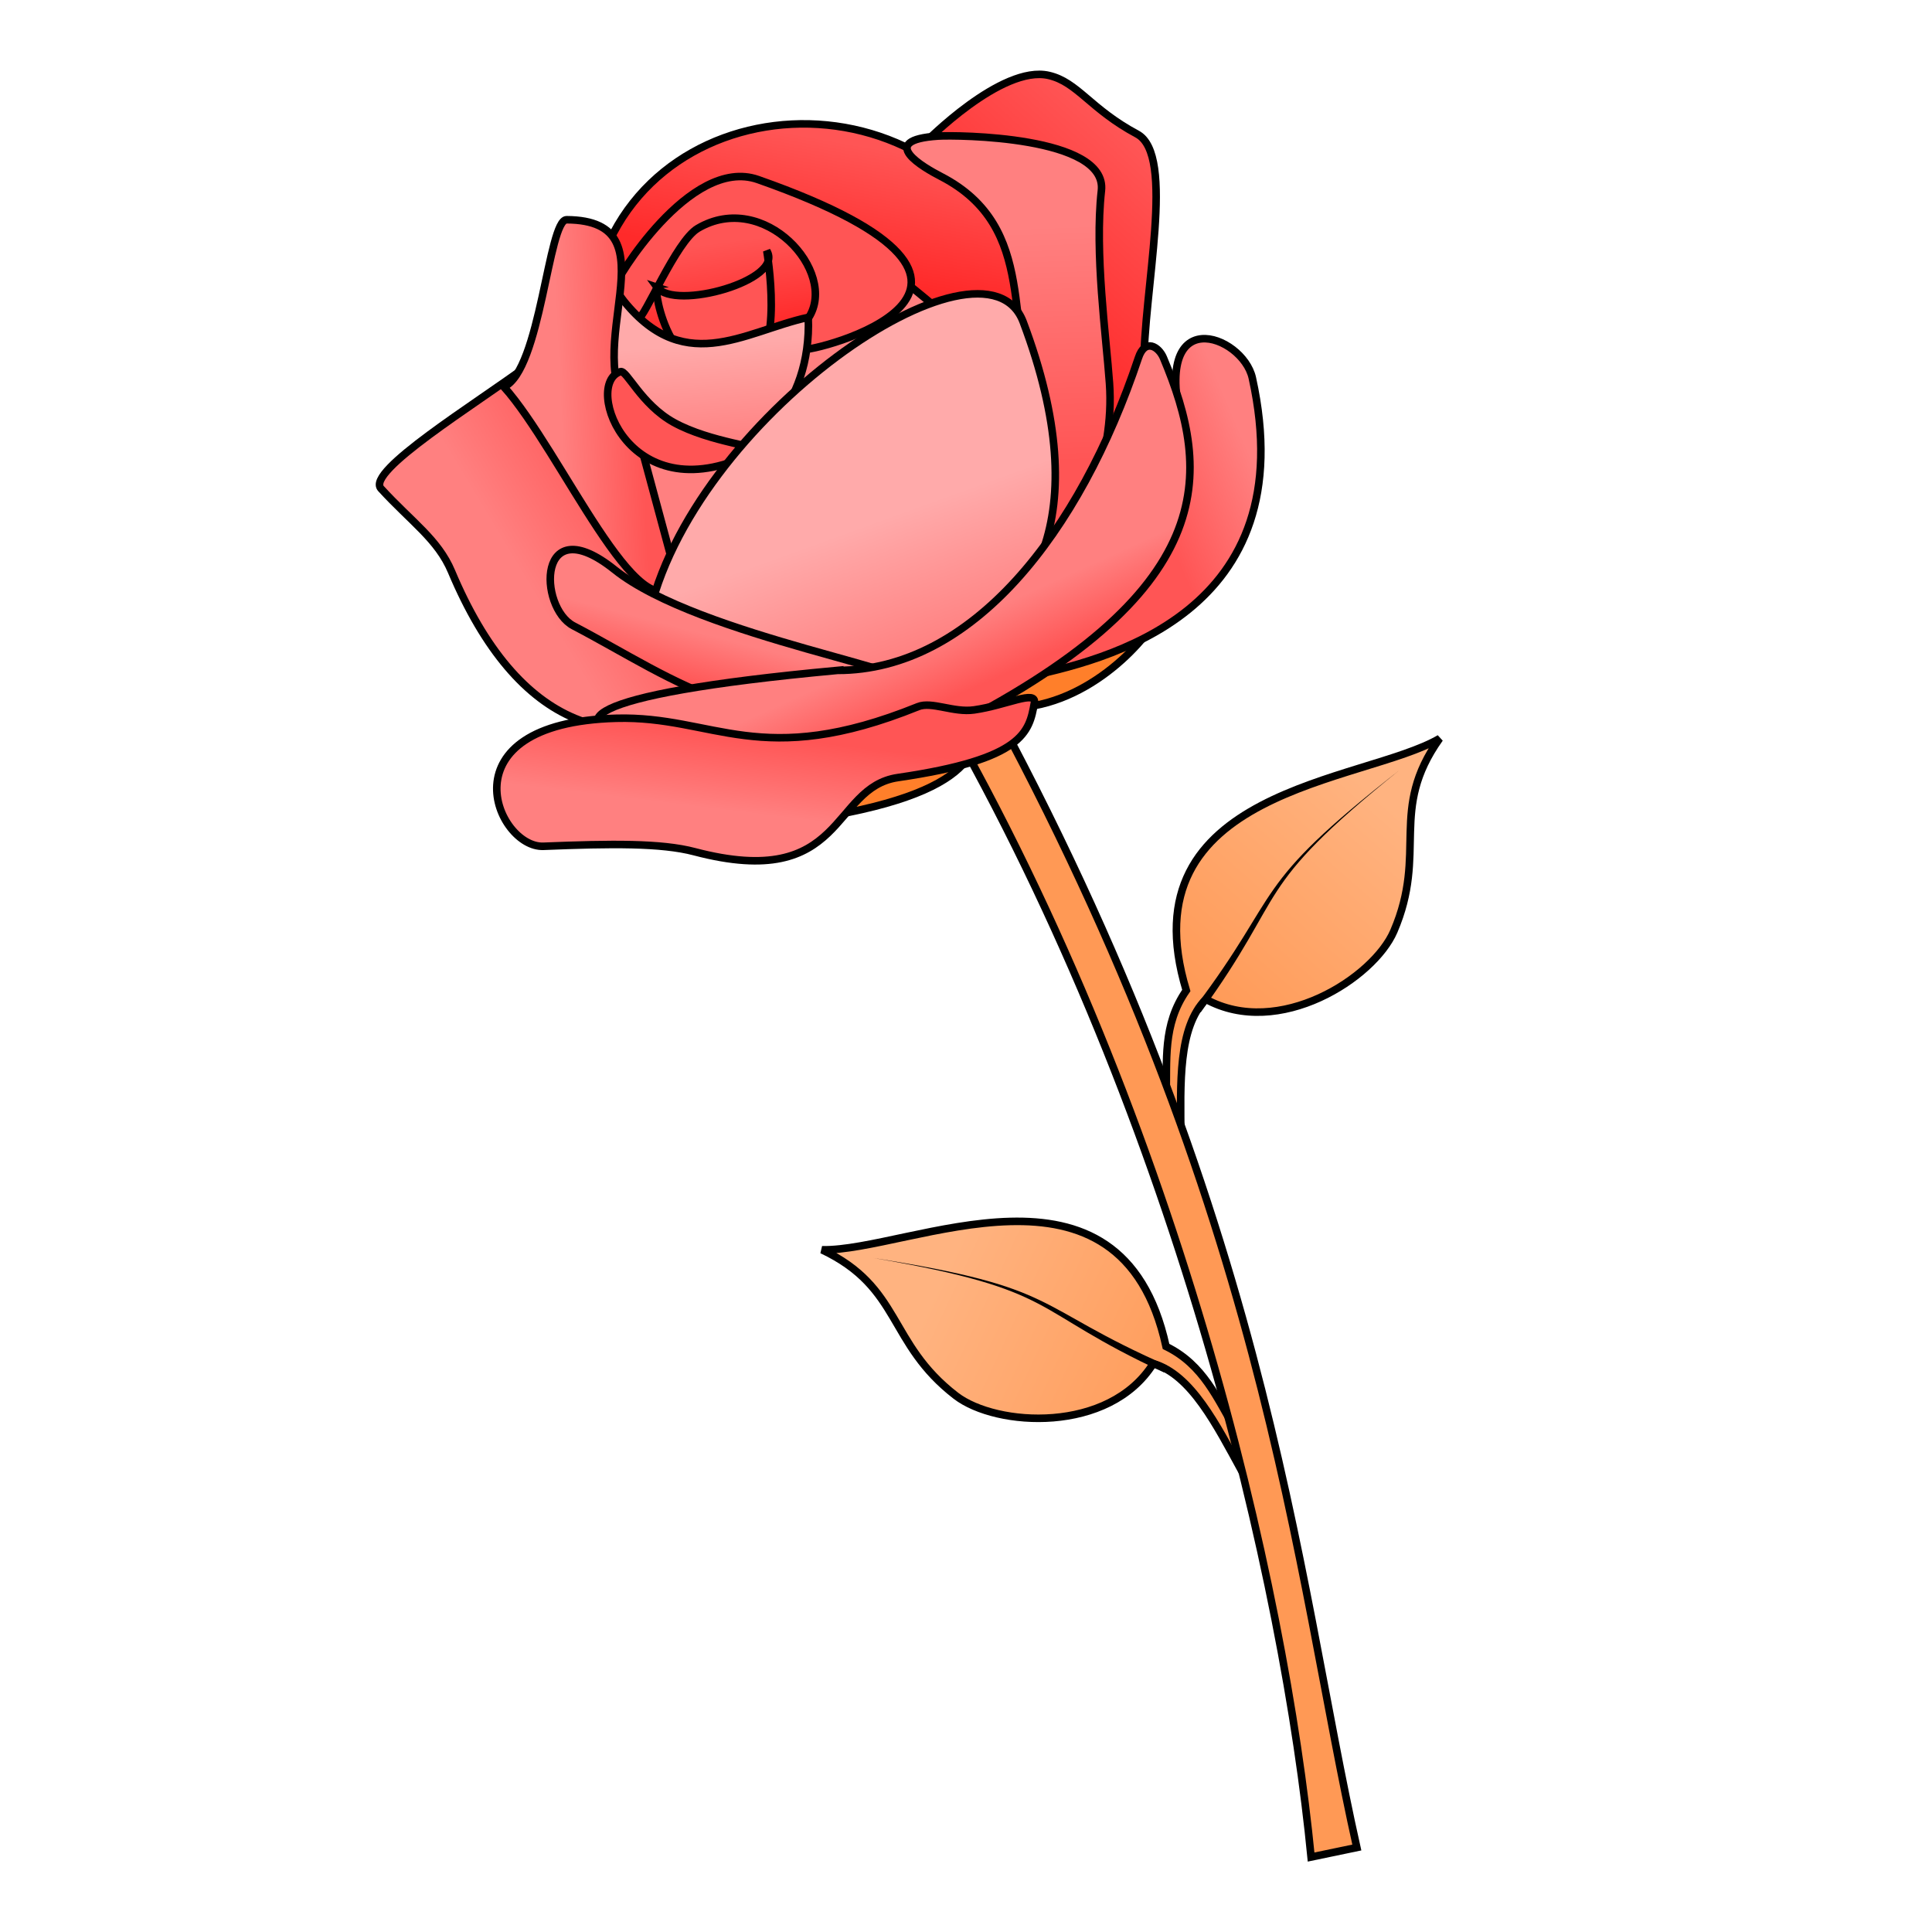 <?xml version="1.0" encoding="UTF-8" standalone="no"?>
<!-- Created with Inkscape (http://www.inkscape.org/) -->

<svg
   xmlns:dc="http://purl.org/dc/elements/1.1/"
   xmlns:cc="http://creativecommons.org/ns#"
   xmlns:rdf="http://www.w3.org/1999/02/22-rdf-syntax-ns#"
   xmlns:svg="http://www.w3.org/2000/svg"
   xmlns="http://www.w3.org/2000/svg"
   xmlns:xlink="http://www.w3.org/1999/xlink"
   xmlns:sodipodi="http://sodipodi.sourceforge.net/DTD/sodipodi-0.dtd"
   xmlns:inkscape="http://www.inkscape.org/namespaces/inkscape"
   viewBox="0 0 256 256"
   id="svg2"
   version="1.1"
   inkscape:version="0.91 r13725"
   sodipodi:docname="giftRose.svg">
  <style
     id="style3">
    svg { cursor: pointer;}
  </style>
  <defs
     id="defs4">
    <linearGradient
       inkscape:collect="always"
       id="innoGrad13">
      <stop
         style="stop-color:#ff9955;stop-opacity:1"
         offset="0"
         id="stop4260" />
      <stop
         style="stop-color:#ffb380;stop-opacity:1"
         offset="1"
         id="stop4262" />
    </linearGradient>
    <linearGradient
       inkscape:collect="always"
       id="innoGrad6">
      <stop
         style="stop-color:#ff5555;stop-opacity:1"
         offset="0"
         id="stop4252" />
      <stop
         style="stop-color:#ff8080;stop-opacity:1"
         offset="1"
         id="stop4254" />
    </linearGradient>
    <linearGradient
       inkscape:collect="always"
       id="innoGrad11">
      <stop
         style="stop-color:#ffaaaa;stop-opacity:1;"
         offset="0"
         id="stop4244" />
      <stop
         style="stop-color:#ff8080;stop-opacity:1"
         offset="1"
         id="stop4246" />
    </linearGradient>
    <linearGradient
       inkscape:collect="always"
       id="innoGrad12">
      <stop
         style="stop-color:#ff5555;stop-opacity:1"
         offset="0"
         id="stop4236" />
      <stop
         style="stop-color:#ff2a2a;stop-opacity:1"
         offset="1"
         id="stop4238" />
    </linearGradient>
    <linearGradient
       inkscape:collect="always"
       id="innoGrad7">
      <stop
         style="stop-color:#ff5555;stop-opacity:1;"
         offset="0"
         id="stop4228" />
      <stop
         style="stop-color:#ff2a2a;stop-opacity:1"
         offset="1"
         id="stop4230" />
    </linearGradient>
    <linearGradient
       inkscape:collect="always"
       id="innoGrad8">
      <stop
         style="stop-color:#ff5555;stop-opacity:1"
         offset="0"
         id="stop4220" />
      <stop
         style="stop-color:#ff2a2a;stop-opacity:1"
         offset="1"
         id="stop4222" />
    </linearGradient>
    <linearGradient
       inkscape:collect="always"
       id="innoGrad3">
      <stop
         style="stop-color:#ff8080;stop-opacity:1"
         offset="0"
         id="stop4212" />
      <stop
         style="stop-color:#ff5555;stop-opacity:1"
         offset="1"
         id="stop4214" />
    </linearGradient>
    <linearGradient
       inkscape:collect="always"
       id="innoGrad2">
      <stop
         style="stop-color:#ff5555;stop-opacity:1;"
         offset="0"
         id="stop4204" />
      <stop
         style="stop-color:#ff8080;stop-opacity:1"
         offset="1"
         id="stop4206" />
    </linearGradient>
    <linearGradient
       inkscape:collect="always"
       id="innoGrad4">
      <stop
         style="stop-color:#ff5555;stop-opacity:1"
         offset="0"
         id="stop4196" />
      <stop
         style="stop-color:#ff8080;stop-opacity:1"
         offset="1"
         id="stop4198" />
    </linearGradient>
    <linearGradient
       inkscape:collect="always"
       id="innoGrad10">
      <stop
         style="stop-color:#ff5555;stop-opacity:1"
         offset="0"
         id="stop4188" />
      <stop
         style="stop-color:#ff8080;stop-opacity:1"
         offset="1"
         id="stop4190" />
    </linearGradient>
    <linearGradient
       inkscape:collect="always"
       id="innoGrad9">
      <stop
         style="stop-color:#ff5555;stop-opacity:1;"
         offset="0"
         id="stop4180" />
      <stop
         style="stop-color:#ff8080;stop-opacity:1"
         offset="1"
         id="stop4182" />
    </linearGradient>
    <linearGradient
       inkscape:collect="always"
       id="innoGrad1">
      <stop
         style="stop-color:#ff5555;stop-opacity:1;"
         offset="0"
         id="stop4172" />
      <stop
         style="stop-color:#ff8080;stop-opacity:1"
         offset="1"
         id="stop4174" />
    </linearGradient>
    <linearGradient
       inkscape:collect="always"
       id="innoGrad5">
      <stop
         style="stop-color:#ff8080;stop-opacity:1;"
         offset="0"
         id="stop4164" />
      <stop
         style="stop-color:#ffaaaa;stop-opacity:1"
         offset="1"
         id="stop4166" />
    </linearGradient>
    <inkscape:path-effect
       effect="powerstroke"
       id="path-effect4212"
       is_visible="true"
       offset_points="0,0.5"
       sort_points="true"
       interpolator_type="CubicBezierJohan"
       interpolator_beta="0.2"
       start_linecap_type="zerowidth"
       linejoin_type="round"
       miter_limit="4"
       end_linecap_type="zerowidth"
       cusp_linecap_type="round" />
    <inkscape:path-effect
       effect="powerstroke"
       id="path-effect4257"
       is_visible="true"
       offset_points="0.28,0.92"
       sort_points="true"
       interpolator_type="Linear"
       interpolator_beta="0.2"
       start_linecap_type="zerowidth"
       linejoin_type="round"
       miter_limit="4"
       end_linecap_type="zerowidth"
       cusp_linecap_type="round" />
    <inkscape:path-effect
       effect="powerstroke"
       id="path-effect4249"
       is_visible="true"
       offset_points="0.603,1.437"
       sort_points="true"
       interpolator_type="Linear"
       interpolator_beta="0.2"
       start_linecap_type="zerowidth"
       linejoin_type="round"
       miter_limit="4"
       end_linecap_type="zerowidth"
       cusp_linecap_type="round" />
    <inkscape:path-effect
       effect="powerstroke"
       id="path-effect4212-3"
       is_visible="true"
       offset_points="0,0.5"
       sort_points="true"
       interpolator_type="Linear"
       interpolator_beta="0.2"
       start_linecap_type="zerowidth"
       linejoin_type="round"
       miter_limit="4"
       end_linecap_type="zerowidth"
       cusp_linecap_type="round" />
    <linearGradient
       inkscape:collect="always"
       xlink:href="#innoGrad5"
       id="linearGradient4168"
       x1="122.228"
       y1="86.547"
       x2="115.915"
       y2="69.122"
       gradientUnits="userSpaceOnUse" />
    <linearGradient
       inkscape:collect="always"
       xlink:href="#innoGrad1"
       id="linearGradient4176"
       x1="84.6"
       y1="64.576"
       x2="68.185"
       y2="74.425"
       gradientUnits="userSpaceOnUse" />
    <linearGradient
       inkscape:collect="always"
       xlink:href="#innoGrad9"
       id="linearGradient4184"
       x1="85.358"
       y1="63.313"
       x2="74.751"
       y2="63.818"
       gradientUnits="userSpaceOnUse" />
    <linearGradient
       inkscape:collect="always"
       xlink:href="#innoGrad10"
       id="linearGradient4192"
       x1="94.702"
       y1="91.598"
       x2="96.47"
       y2="84.779"
       gradientUnits="userSpaceOnUse" />
    <linearGradient
       inkscape:collect="always"
       xlink:href="#innoGrad4"
       id="linearGradient4200"
       x1="137.633"
       y1="87.305"
       x2="134.098"
       y2="79.476"
       gradientUnits="userSpaceOnUse" />
    <linearGradient
       inkscape:collect="always"
       xlink:href="#innoGrad2"
       id="linearGradient4208"
       x1="106.824"
       y1="98.164"
       x2="105.561"
       y2="108.518"
       gradientUnits="userSpaceOnUse" />
    <linearGradient
       inkscape:collect="always"
       xlink:href="#innoGrad3"
       id="linearGradient4216"
       x1="165.412"
       y1="59.778"
       x2="152.28"
       y2="65.334"
       gradientUnits="userSpaceOnUse" />
    <linearGradient
       inkscape:collect="always"
       xlink:href="#innoGrad8"
       id="linearGradient4224"
       x1="110.359"
       y1="18.614"
       x2="107.329"
       y2="35.534"
       gradientUnits="userSpaceOnUse" />
    <linearGradient
       inkscape:collect="always"
       xlink:href="#innoGrad7"
       id="linearGradient4232"
       x1="146.977"
       y1="16.089"
       x2="127.279"
       y2="37.555"
       gradientUnits="userSpaceOnUse" />
    <linearGradient
       inkscape:collect="always"
       xlink:href="#innoGrad12"
       id="linearGradient4240"
       x1="96.47"
       y1="31.999"
       x2="97.985"
       y2="43.615"
       gradientUnits="userSpaceOnUse" />
    <linearGradient
       inkscape:collect="always"
       xlink:href="#innoGrad11"
       id="linearGradient4248"
       x1="95.712"
       y1="45.383"
       x2="96.722"
       y2="59.02"
       gradientUnits="userSpaceOnUse" />
    <linearGradient
       inkscape:collect="always"
       xlink:href="#innoGrad6"
       id="linearGradient4256"
       x1="138.138"
       y1="61.293"
       x2="137.128"
       y2="29.978"
       gradientUnits="userSpaceOnUse" />
    <linearGradient
       inkscape:collect="always"
       xlink:href="#innoGrad13"
       id="linearGradient4264"
       x1="158.036"
       y1="133.857"
       x2="182.857"
       y2="105.643"
       gradientUnits="userSpaceOnUse" />
    <linearGradient
       inkscape:collect="always"
       xlink:href="#innoGrad13"
       id="linearGradient4272"
       x1="159.821"
       y1="185.821"
       x2="124.643"
       y2="169.393"
       gradientUnits="userSpaceOnUse" />
  </defs>
  <sodipodi:namedview
     id="base"
     pagecolor="#ffffff"
     bordercolor="#666666"
     borderopacity="1.0"
     inkscape:pageopacity="0.0"
     inkscape:pageshadow="2"
     inkscape:zoom="5.6"
     inkscape:cx="163.77982"
     inkscape:cy="138.79854"
     inkscape:document-units="px"
     inkscape:current-layer="layer2"
     showgrid="false"
     units="px"
     inkscape:window-width="2560"
     inkscape:window-height="1388"
     inkscape:window-x="-8"
     inkscape:window-y="-8"
     inkscape:window-maximized="1" />
  <g
     inkscape:groupmode="layer"
     id="layer2"
     inkscape:label="Layer 2"
     style="opacity:1">
    <path
       style="fill:url(#linearGradient4272);fill-rule:evenodd;stroke:#000000;stroke-width:1px;stroke-linecap:butt;stroke-linejoin:miter;stroke-opacity:1;fill-opacity:1.0"
       d="m 163.719,189.423 c -2.452,-4.061 -4.2,-8.564 -9.213,-11.014 -5.972,-27.318 -33.941,-12.576 -45.587,-12.803 10.566,5.01 8.679,12.361 17.744,19.341 5.355,4.123 20.29,5.052 26.147,-4.263 5.043,1.468 8.368,8.085 11.803,14.374 z"
       id="path4208-1"
       inkscape:connector-curvature="0"
       sodipodi:nodetypes="cccsccc" />
    <path
       style="fill:#000000;fill-rule:evenodd;stroke:none;stroke-width:1px;stroke-linecap:butt;stroke-linejoin:miter;stroke-opacity:1"
       d="m 154.46,181.412 0.206,-0.456 c -9.18,-4.051 -12.423,-6.53 -16.869,-8.659 -4.344,-2.08 -9.527,-3.63 -22.084,-5.607 12.546,2.144 17.649,3.854 21.86,6.054 4.154,2.17 7.645,4.954 16.681,9.124 l 0.206,-0.456 z"
       id="path4210-5"
       inkscape:path-effect="#path-effect4212-3"
       inkscape:original-d="m 154.45982,181.41175 c -18.17191,-8.20186 -13.64507,-10.60153 -38.74689,-14.72203"
       inkscape:connector-curvature="0"
       sodipodi:nodetypes="cc" />
    <path
       style="fill:url(#linearGradient4264);fill-rule:evenodd;stroke:#000000;stroke-width:1px;stroke-linecap:butt;stroke-linejoin:miter;stroke-opacity:1;fill-opacity:1"
       d="m 154.512,145.352 c 0.163,-4.741 -0.505,-9.525 2.679,-14.107 -8.096,-26.765 23.511,-27.52 33.571,-33.393 -6.786,9.524 -1.557,15.023 -6.071,25.536 -2.667,6.21 -15.257,14.298 -24.911,9.018 -3.688,3.739 -3.368,11.138 -3.304,18.304 z"
       id="path4208"
       inkscape:connector-curvature="0"
       sodipodi:nodetypes="cccsccc" />
    <path
       style="fill:#000000;fill-rule:evenodd;stroke:none;stroke-width:1px;stroke-linecap:butt;stroke-linejoin:miter;stroke-opacity:1"
       d="m 159.096,134.142 c 5.859,-8.044 7.551,-12.176 10.121,-16.095 2.606,-3.974 6.229,-7.953 16.14,-15.938 -10.002,7.845 -13.773,11.724 -16.553,15.657 -2.845,4.025 -4.468,7.77 -10.511,15.781 z"
       id="path4210"
       inkscape:path-effect="#path-effect4212"
       inkscape:original-d="m 158.69395,133.84446 c 11.87232,-16.01677 6.74996,-15.90655 26.66255,-31.73591"
       inkscape:connector-curvature="0"
       sodipodi:nodetypes="cc" />
    <path
       style="fill:url(#linearGradient4232);fill-rule:evenodd;stroke:#000000;stroke-width:1px;stroke-linecap:butt;stroke-linejoin:miter;stroke-opacity:1;fill-opacity:1"
       d="m 151.565,48.924 c -0.096,-10.369 4.268,-28.397 -0.893,-31.161 -6.232,-3.337 -7.867,-6.876 -11.696,-7.768 -6.274,-1.461 -16.429,8.929 -16.429,8.929 24.679,10.406 25.641,72.245 29.018,30 z"
       id="path4186"
       inkscape:connector-curvature="0"
       sodipodi:nodetypes="csscc" />
    <path
       style="fill:url(#linearGradient4224);fill-rule:evenodd;stroke:#000000;stroke-width:1px;stroke-linecap:butt;stroke-linejoin:miter;stroke-opacity:1;fill-opacity:1"
       d="M 79.78,34.281 C 77.541,69.97 95.392,75.42 137.905,43.745 130.689,9.282 88.982,8.885 79.78,34.281 Z"
       id="path4194"
       inkscape:connector-curvature="0"
       sodipodi:nodetypes="ccc" />
    <path
       style="fill:#ff8080;fill-rule:evenodd;stroke:#000000;stroke-width:1px;stroke-linecap:butt;stroke-linejoin:miter;stroke-opacity:1"
       d="m 88.262,77.495 c 0,-0.357 -5.982,-22.054 -5.982,-22.054 7.588,3.315 14.873,1.487 17.842,-2.489 10.178,-13.627 2.781,-23.323 6.443,-22.958 5.236,0.522 11.972,6.091 19.464,12.411 z"
       id="path4192"
       inkscape:connector-curvature="0"
       sodipodi:nodetypes="ccsscc" />
    <path
       style="fill:#ff5555;fill-rule:evenodd;stroke:#000000;stroke-width:1px;stroke-linecap:butt;stroke-linejoin:miter;stroke-opacity:1"
       d="m 81.683,37.63 c -0.364,-0.073 9.69,-17.023 18.75,-13.839 41.461,14.571 6.75,22.991 5.982,22.5 -10.934,1.186 -21.926,2.461 -24.732,-8.661 z"
       id="path4198"
       inkscape:connector-curvature="0"
       sodipodi:nodetypes="cscc" />
    <path
       style="fill:url(#linearGradient4256);fill-opacity:1;fill-rule:evenodd;stroke:#000000;stroke-width:1px;stroke-linecap:butt;stroke-linejoin:miter;stroke-opacity:1"
       d="m 137.458,53.477 c -4.613,-9.762 0.371,-23.293 -12.768,-30.089 -2.251,-1.165 -8.708,-4.826 -0.357,-5.357 2.342,-0.149 22.417,-0.024 21.607,7.232 -0.918,8.23 0.626,19.27 1.074,25.543 0.727,10.186 -4.031,18.214 -5.538,25.082 -6.241,-4.116 -3.607,-14.305 -4.018,-22.411 z"
       id="path4184"
       inkscape:connector-curvature="0"
       sodipodi:nodetypes="csssscc" />
    <path
       style="fill:#ff7f2a;fill-rule:evenodd;stroke:#000000;stroke-width:1px;stroke-linecap:butt;stroke-linejoin:miter;stroke-opacity:1"
       d="m 109.869,92.852 c 2.476,-0.972 1.665,4.844 0.536,15.179 21.278,-3.845 19.357,-10.516 18.929,-14.821 10.736,2.869 20.007,-5.384 23.393,-10.357 l -11.429,-2.679 z"
       id="path4206"
       inkscape:connector-curvature="0"
       sodipodi:nodetypes="cccccc" />
    <path
       style="fill:url(#linearGradient4216);fill-rule:evenodd;stroke:#000000;stroke-width:1px;stroke-linecap:butt;stroke-linejoin:miter;stroke-opacity:1;fill-opacity:1"
       d="m 156.744,56.781 c -4.42,-17.047 7.934,-12.418 9.196,-6.696 6.892,31.224 -19.414,37.44 -30.536,39.732 6.637,-12.351 24.72,-19.999 21.339,-33.036 z"
       id="path4180"
       inkscape:connector-curvature="0"
       sodipodi:nodetypes="sscs" />
    <path
       style="fill:url(#linearGradient4176);fill-rule:evenodd;stroke:#000000;stroke-width:1px;stroke-linecap:butt;stroke-linejoin:miter;stroke-opacity:1;fill-opacity:1"
       d="m 97.711,92.146 c -15.61,9.24 -29.149,4.338 -37.881,-16.415 -1.795,-4.266 -5.32,-6.587 -9.344,-10.985 -2.083,-2.277 12.567,-11.218 19.572,-16.415 z"
       id="path4174"
       inkscape:connector-curvature="0"
       sodipodi:nodetypes="csscc" />
    <path
       style="fill:url(#linearGradient4240);fill-rule:evenodd;stroke:#000000;stroke-width:1px;stroke-linecap:butt;stroke-linejoin:miter;stroke-opacity:1;fill-opacity:1"
       d="m 84.512,42.317 c 0.867,-0.087 5.065,-10.352 7.946,-12.054 8.755,-5.168 18.625,5.72 14.694,11.835 -8.21,7.61 -13.24,6.656 -22.64,0.218 z"
       id="path4200"
       inkscape:connector-curvature="0"
       sodipodi:nodetypes="cscc" />
    <path
       style="fill:#ff5555;fill-rule:evenodd;stroke:#000000;stroke-width:1px;stroke-linecap:butt;stroke-linejoin:miter;stroke-opacity:1"
       d="m 87.049,38.059 c 2.298,3.169 16.933,-0.937 14.554,-4.821 0,0 2.436,14.004 -2.589,15.714 -10.312,3.51 -12.46,-10.728 -11.964,-10.893 z"
       id="path4202"
       inkscape:connector-curvature="0"
       sodipodi:nodetypes="ccsc" />
    <path
       style="fill:url(#linearGradient4248);fill-rule:evenodd;stroke:#000000;stroke-width:1px;stroke-linecap:butt;stroke-linejoin:miter;stroke-opacity:1;fill-opacity:1"
       d="m 81.923,38.924 c -5.814,30.971 26.068,26.799 25.179,3.125 -8.596,1.866 -16.807,8.275 -25.179,-3.125 z"
       id="path4196"
       inkscape:connector-curvature="0"
       sodipodi:nodetypes="ccc" />
    <path
       style="fill:url(#linearGradient4184);fill-opacity:1;fill-rule:evenodd;stroke:#000000;stroke-width:1px;stroke-linecap:butt;stroke-linejoin:miter;stroke-opacity:1"
       d="M 89.81,77.153 83.85,55.074 c -7.524,-8.611 5.916,-25.879 -8.772,-25.957 -2.431,-0.013 -3.425,19.938 -8.304,22.143 7.679,8.631 17.874,32.864 23.036,25.893 z"
       id="path4188"
       inkscape:connector-curvature="0"
       sodipodi:nodetypes="ccscc" />
    <path
       style="fill:#ff5555;fill-rule:evenodd;stroke:#000000;stroke-width:1px;stroke-linecap:butt;stroke-linejoin:miter;stroke-opacity:1"
       d="M 82.224,49.245 C 77.167,50.789 83.392,68.598 100.301,59.746 101.326,59.209 94.143,58.663 89.282,55.977 84.976,53.598 83.035,48.997 82.224,49.245 Z"
       id="path4190"
       inkscape:connector-curvature="0"
       sodipodi:nodetypes="ssss" />
    <path
       style="fill:url(#linearGradient4168);fill-rule:evenodd;stroke:#000000;stroke-width:1px;stroke-linecap:butt;stroke-linejoin:miter;stroke-opacity:1;fill-opacity:1"
       d="M 85.851,82.138 C 91.344,55.594 130.408,28.919 135.583,42.674 155.19,94.787 101.462,95.821 85.851,82.138 Z"
       id="path4182"
       inkscape:connector-curvature="0"
       sodipodi:nodetypes="csc" />
    <path
       style="fill:url(#linearGradient4192);fill-rule:evenodd;stroke:#000000;stroke-width:1px;stroke-linecap:butt;stroke-linejoin:miter;stroke-opacity:1;fill-opacity:1"
       d="m 81.423,75.479 c -10.276,-8.214 -10.131,4.998 -5.43,7.45 13.384,6.98 26.256,17.29 44.826,8.271 4.098,-1.99 -28.118,-6.705 -39.396,-15.72 z"
       id="path4176"
       inkscape:connector-curvature="0"
       sodipodi:nodetypes="ssss" />
    <path
       style="fill:#ff9955;fill-rule:evenodd;stroke:#000000;stroke-width:1px;stroke-linecap:butt;stroke-linejoin:miter;stroke-opacity:1"
       d="m 123.218,91.136 c 32.775,55.796 47.001,119.091 50.508,154.932 l 6.061,-1.263 C 171.556,208.116 168.155,159.339 128.521,88.105 Z"
       id="path4204"
       inkscape:connector-curvature="0"
       sodipodi:nodetypes="ccccc" />
    <path
       style="fill:url(#linearGradient4200);fill-rule:evenodd;stroke:#000000;stroke-width:1px;stroke-linecap:butt;stroke-linejoin:miter;stroke-opacity:1;fill-opacity:1"
       d="m 110.94,88.834 c 17.8,0.011 32.101,-18.089 39.911,-41.429 0.882,-2.636 2.69,-1.459 3.304,0 6.379,15.176 7.928,31.064 -29.554,49.732 -17.727,7.295 -84.246,-1.773 -13.661,-8.304 z"
       id="path4178"
       inkscape:connector-curvature="0"
       sodipodi:nodetypes="csscc" />
    <path
       style="fill:url(#linearGradient4208);fill-rule:evenodd;stroke:#000000;stroke-width:1px;stroke-linecap:butt;stroke-linejoin:miter;stroke-opacity:1;fill-opacity:1"
       d="m 137.057,93.165 c -0.687,3.824 -1.407,7.437 -18.08,9.866 -8.974,1.308 -6.851,15.124 -26.964,9.821 -4.401,-1.16 -11.022,-1.074 -20,-0.714 -6.189,0.248 -13.476,-16.341 9.643,-16.964 13.03,-0.351 19.015,6.944 39.995,-1.541 1.803,-0.729 4.694,0.822 7.417,0.435 4.3,-0.611 8.316,-2.723 7.99,-0.903 z"
       id="path4172"
       inkscape:connector-curvature="0"
       sodipodi:nodetypes="ssssssss" />
  </g>
</svg>
